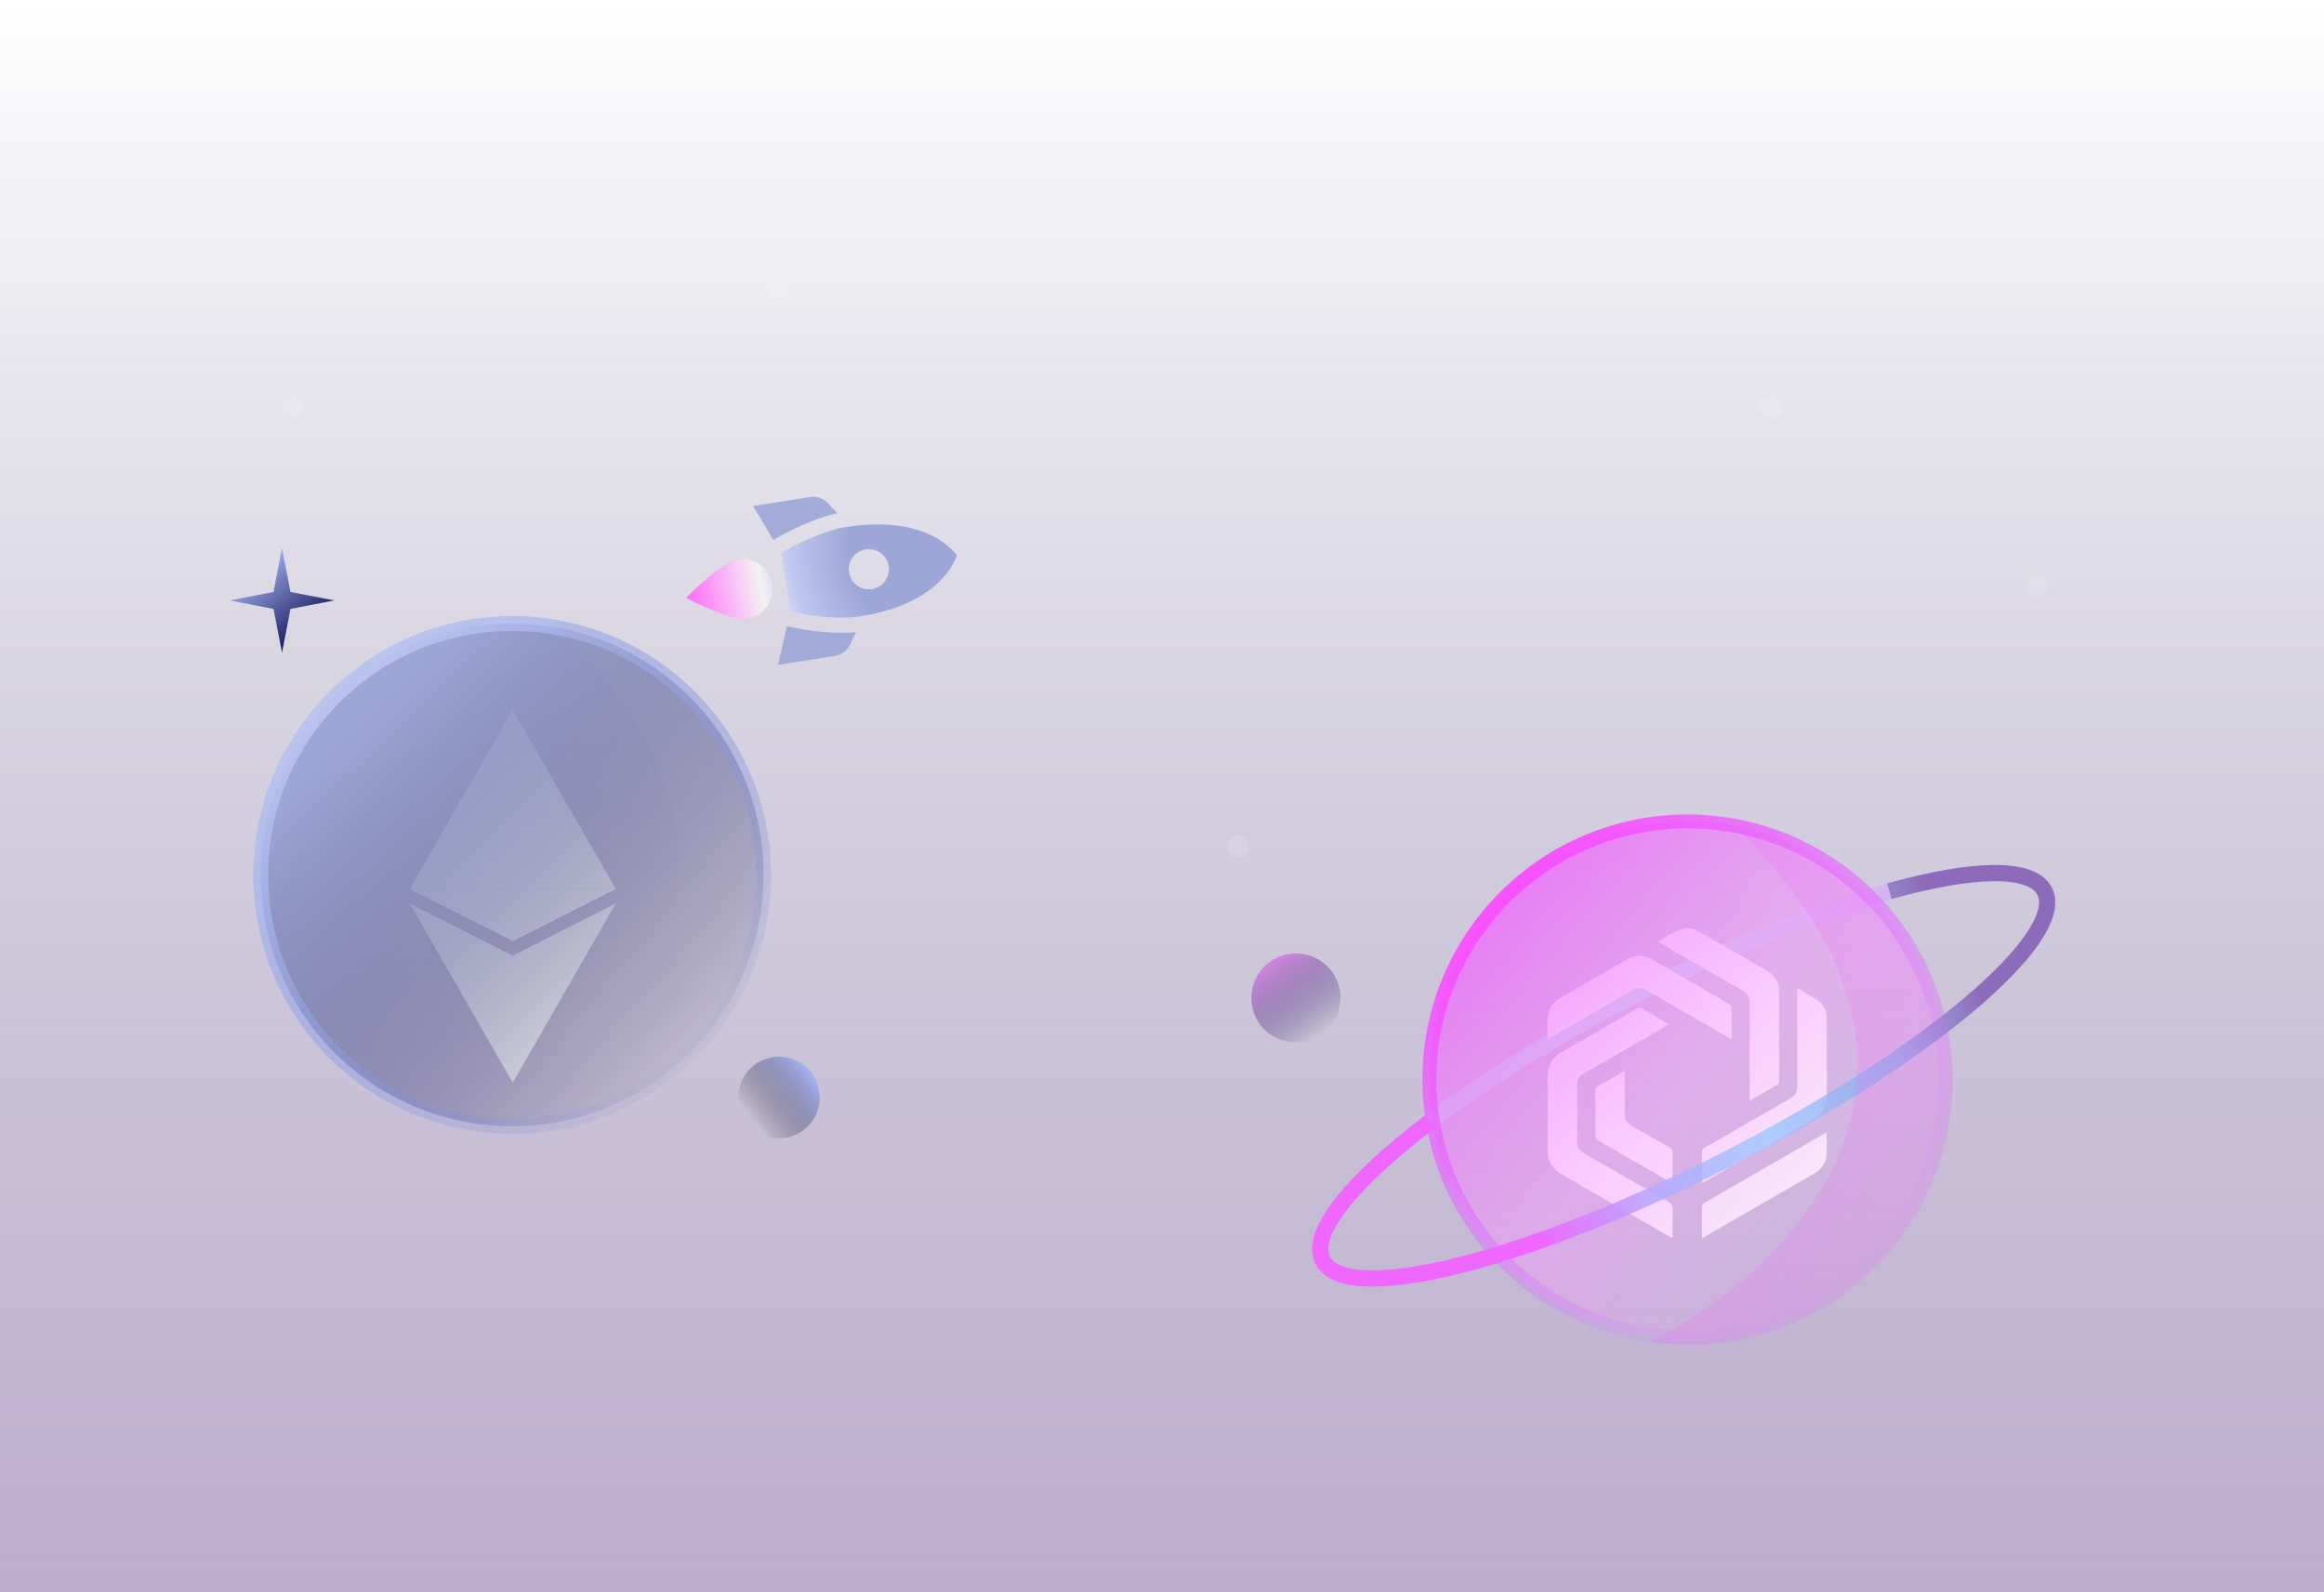 <svg width="445" height="305" viewBox="0 0 445 305" fill="none" xmlns="http://www.w3.org/2000/svg">
<rect width="445" height="305" fill="url(#paint0_linear_4963_200999)"/>
<path d="M151.328 117.133C151.328 117.133 158.908 118.962 164.694 118.053C179.224 115.77 182.609 108.18 183.235 106.372C182.097 104.828 176.536 98.656 162.005 100.939C156.22 101.847 149.565 105.912 149.565 105.912L151.328 117.133ZM146.816 116.229C145.874 117.521 144.494 118.303 143.041 118.531C139.866 119.03 131.382 114.517 131.382 114.517C131.382 114.517 138.074 107.621 141.249 107.122C142.702 106.894 144.255 107.215 145.548 108.156C148.132 110.039 148.698 113.645 146.816 116.229ZM163.25 106.754C164.497 105.042 166.919 104.661 168.632 105.909C170.344 107.156 170.724 109.578 169.477 111.291C168.229 113.003 165.808 113.383 164.095 112.136C162.383 110.888 162.002 108.467 163.25 106.754Z" fill="url(#paint1_diamond_4963_200999)"/>
<path d="M148.085 103.428C148.639 103.093 154.549 99.558 160.322 98.307L158.547 96.394C157.667 95.443 156.37 94.999 155.105 95.197L144.207 96.909L148.085 103.428Z" fill="#9DA7D7" fill-opacity="0.9"/>
<path d="M150.68 119.95C151.31 120.099 158.02 121.651 163.898 121.072L162.795 123.437C162.249 124.612 161.15 125.433 159.886 125.631L148.988 127.343L150.68 119.95Z" fill="#9DA7D7" fill-opacity="0.9"/>
<path d="M54 105L55.626 113.374L64 115L55.626 116.626L54 125L52.374 116.626L44 115L52.374 113.374L54 105Z" fill="url(#paint2_linear_4963_200999)"/>
<path d="M156.374 207.223C157.168 209.138 157.168 211.289 156.374 213.204V213.204C155.581 215.119 154.06 216.641 152.145 217.434V217.434C150.23 218.227 148.078 218.227 146.163 217.434V217.434C144.248 216.641 142.727 215.119 141.934 213.204V213.204C141.14 211.289 141.14 209.138 141.934 207.223V207.223C142.727 205.308 144.248 203.786 146.163 202.993V202.993C148.078 202.2 150.23 202.2 152.145 202.993V202.993C154.06 203.786 155.581 205.308 156.374 207.223V207.223Z" fill="url(#paint3_linear_4963_200999)"/>
<g filter="url(#filter0_d_4963_200999)">
<g filter="url(#filter1_d_4963_200999)">
<path fill-rule="evenodd" clip-rule="evenodd" d="M98.177 203.076L117.915 168.754L98.177 178.765L78.439 168.754L98.177 203.076Z" fill="white"/>
<path d="M78.439 166L98.178 131.678L117.916 166L98.178 166L78.439 166Z" fill="white"/>
<path d="M117.917 165.997L98.179 175.987L78.441 165.997L98.179 165.997L117.917 165.997Z" fill="white"/>
</g>
</g>
<circle cx="98.074" cy="167.562" r="48.139" fill="url(#paint4_linear_4963_200999)" stroke="url(#paint5_linear_4963_200999)" stroke-width="2.846"/>
<path d="M147.134 174.98C151.17 147.906 132.495 122.687 105.422 118.651C155.83 166.517 116.68 203.956 90.805 216.691C117.878 220.728 143.097 202.053 147.134 174.98Z" fill="#ABAAC2" fill-opacity="0.11"/>
<circle cx="149.081" cy="56.081" r="2.081" fill="#FEF4FF" fill-opacity="0.15"/>
<circle cx="56.081" cy="78.081" r="2.081" fill="#FEF4FF" fill-opacity="0.15"/>
<circle cx="339.081" cy="78.081" r="2.081" fill="#FEF4FF" fill-opacity="0.15"/>
<circle cx="390.081" cy="112.081" r="2.081" fill="#FEF4FF" fill-opacity="0.15"/>
<circle cx="237.081" cy="162.081" r="2.081" fill="#FEF4FF" fill-opacity="0.15"/>
<path d="M361.77 170.692C348.343 174.44 331.639 181.094 314.191 190.02C298.431 198.082 284.53 206.737 273.958 214.744" stroke="url(#paint6_linear_4963_200999)" stroke-width="3.109"/>
<g opacity="0.9" clip-path="url(#clip0_4963_200999)">
<path d="M321.209 178.23C322.532 177.582 323.926 177.626 325.209 178.354C329.658 180.889 334.093 183.446 338.505 186.03C339.926 186.865 340.654 188.201 340.658 189.844C340.685 195.602 340.676 201.355 340.658 207.113C340.658 207.326 340.521 207.637 340.348 207.739C338.638 208.76 336.907 209.741 335.029 210.824V209.919C335.029 203.996 335.011 198.079 335.043 192.157C335.047 191.02 334.656 190.288 333.649 189.715C328.486 186.78 323.349 183.793 318.204 180.823C317.982 180.694 317.764 180.556 317.427 180.352C318.75 179.602 319.94 178.847 321.2 178.23H321.209ZM320.264 237.137C319.975 236.99 319.762 236.888 319.553 236.768C312.739 232.839 305.933 228.884 299.097 224.986C297.179 223.894 296.304 222.336 296.326 220.147C296.366 215.495 296.353 210.842 296.331 206.185C296.322 204.085 297.174 202.563 299.021 201.515C303.82 198.785 308.592 196.014 313.365 193.24C313.778 193 314.08 192.96 314.51 193.218C316.157 194.208 317.835 195.153 319.589 196.165C319.256 196.365 319.003 196.516 318.745 196.667C313.578 199.65 308.419 202.642 303.238 205.608C302.391 206.092 301.995 206.722 302.004 207.708C302.031 211.375 302.035 215.042 302.004 218.709C301.995 219.721 302.399 220.365 303.27 220.862C308.735 223.987 314.177 227.148 319.638 230.282C320.099 230.549 320.295 230.824 320.286 231.374C320.246 233.252 320.273 235.135 320.273 237.141L320.264 237.137ZM320.264 226.633C319.789 226.362 319.447 226.171 319.105 225.972C314.772 223.472 310.444 220.964 306.102 218.482C305.631 218.216 305.458 217.927 305.463 217.381C305.494 214.562 305.48 211.743 305.472 208.924C305.472 208.542 305.529 208.281 305.907 208.067C307.505 207.175 309.085 206.243 310.67 205.333C310.786 205.266 310.91 205.217 311.118 205.115V208.281C311.118 209.994 311.145 211.712 311.11 213.426C311.087 214.403 311.465 215.064 312.317 215.543C314.772 216.929 317.196 218.367 319.651 219.748C320.135 220.018 320.281 220.32 320.273 220.853C320.241 222.726 320.259 224.604 320.259 226.629L320.264 226.633ZM315.26 189.63C314.341 189.089 313.556 189.093 312.637 189.63C307.487 192.64 302.315 195.61 297.148 198.594C296.93 198.722 296.704 198.838 296.317 199.047C296.455 197.084 296.033 195.233 296.704 193.44C297.068 192.458 297.751 191.721 298.657 191.198C302.968 188.707 307.274 186.212 311.593 183.735C313.169 182.829 314.777 182.851 316.353 183.762C321.258 186.585 326.159 189.417 331.052 192.259C331.26 192.378 331.522 192.649 331.522 192.854C331.558 194.869 331.544 196.889 331.544 199.051C329.764 198.025 328.121 197.075 326.479 196.125C322.736 193.963 318.985 191.824 315.26 189.63ZM349.733 221.324C349.604 222.908 348.676 224.032 347.304 224.822C342.052 227.841 336.805 230.877 331.558 233.905C329.911 234.855 328.264 235.805 326.612 236.755C326.412 236.87 326.208 236.968 325.937 237.11C325.92 236.835 325.897 236.635 325.897 236.435C325.897 234.695 325.906 232.959 325.888 231.219C325.888 230.824 325.982 230.584 326.346 230.376C333.999 225.972 341.648 221.554 349.293 217.142C349.409 217.075 349.537 217.022 349.755 216.92C349.755 218.465 349.844 219.903 349.733 221.324ZM349.773 210.367C349.759 212.169 348.787 213.435 347.247 214.323C341.262 217.763 335.282 221.221 329.302 224.675C328.21 225.306 327.114 225.932 325.942 226.606C325.924 226.309 325.902 226.114 325.902 225.914C325.902 224.2 325.92 222.482 325.888 220.769C325.88 220.28 326.044 220.023 326.466 219.779C331.904 216.658 337.324 213.501 342.772 210.398C343.739 209.848 344.166 209.168 344.157 208.032C344.117 202.11 344.139 196.188 344.139 190.265V189.231C345.56 190.088 346.891 190.794 348.108 191.655C349.218 192.441 349.777 193.63 349.781 195.002C349.799 200.125 349.813 205.248 349.777 210.371L349.773 210.367Z" fill="white"/>
</g>
<circle cx="8.535" cy="8.535" r="8.535" transform="matrix(-0.048 -0.999 -0.999 0.048 257.081 199.259)" fill="url(#paint7_linear_4963_200999)"/>
<circle cx="323.121" cy="206.75" r="49.417" fill="url(#paint8_linear_4963_200999)" fill-opacity="0.7" stroke="url(#paint9_linear_4963_200999)" stroke-width="2.665"/>
<path d="M361.772 170.692C377.716 166.242 389.038 165.888 391.496 170.692C396.023 179.542 368.754 202.545 330.588 222.069C292.422 241.594 257.812 250.247 253.284 241.397C250.626 236.201 258.928 226.127 273.959 214.743" stroke="url(#paint10_linear_4963_200999)" stroke-width="3.109"/>
<path d="M373.36 214.344C377.493 186.622 358.371 160.799 330.649 156.666C382.264 205.679 342.177 244.014 315.682 257.055C343.403 261.188 369.227 242.066 373.36 214.344Z" fill="#F15BFF" fill-opacity="0.17"/>
<defs>
<filter id="filter0_d_4963_200999" x="70.374" y="126.934" width="55.608" height="87.528" filterUnits="userSpaceOnUse" color-interpolation-filters="sRGB">
<feFlood flood-opacity="0" result="BackgroundImageFix"/>
<feColorMatrix in="SourceAlpha" type="matrix" values="0 0 0 0 0 0 0 0 0 0 0 0 0 0 0 0 0 0 127 0" result="hardAlpha"/>
<feOffset dy="3.321"/>
<feGaussianBlur stdDeviation="4.032"/>
<feComposite in2="hardAlpha" operator="out"/>
<feColorMatrix type="matrix" values="0 0 0 0 0 0 0 0 0 0 0 0 0 0 0 0 0 0 1 0"/>
<feBlend mode="normal" in2="BackgroundImageFix" result="effect1_dropShadow_4963_200999"/>
<feBlend mode="normal" in="SourceGraphic" in2="effect1_dropShadow_4963_200999" result="shape"/>
</filter>
<filter id="filter1_d_4963_200999" x="77.49" y="131.678" width="41.376" height="73.296" filterUnits="userSpaceOnUse" color-interpolation-filters="sRGB">
<feFlood flood-opacity="0" result="BackgroundImageFix"/>
<feColorMatrix in="SourceAlpha" type="matrix" values="0 0 0 0 0 0 0 0 0 0 0 0 0 0 0 0 0 0 127 0" result="hardAlpha"/>
<feOffset dy="0.949"/>
<feGaussianBlur stdDeviation="0.474"/>
<feComposite in2="hardAlpha" operator="out"/>
<feColorMatrix type="matrix" values="0 0 0 0 0 0 0 0 0 0 0 0 0 0 0 0 0 0 0.25 0"/>
<feBlend mode="normal" in2="BackgroundImageFix" result="effect1_dropShadow_4963_200999"/>
<feBlend mode="normal" in="SourceGraphic" in2="effect1_dropShadow_4963_200999" result="shape"/>
</filter>
<linearGradient id="paint0_linear_4963_200999" x1="222.5" y1="0" x2="222.5" y2="305" gradientUnits="userSpaceOnUse">
<stop stop-color="#01003F" stop-opacity="0"/>
<stop offset="1" stop-color="#6B4292" stop-opacity="0.432"/>
</linearGradient>
<radialGradient id="paint1_diamond_4963_200999" cx="0" cy="0" r="1" gradientUnits="userSpaceOnUse" gradientTransform="translate(173.586 106.475) rotate(168.859) scale(42.396 55.318)">
<stop offset="0.258" stop-color="#9DA7D7"/>
<stop offset="0.52" stop-color="#BEC7EF"/>
<stop offset="0.672" stop-color="#F3F3F3"/>
<stop offset="1" stop-color="#FF6FF9"/>
</radialGradient>
<linearGradient id="paint2_linear_4963_200999" x1="48.6" y1="108.2" x2="58.8" y2="121.3" gradientUnits="userSpaceOnUse">
<stop stop-color="#A2B0EF"/>
<stop offset="1" stop-color="#181B5C"/>
</linearGradient>
<linearGradient id="paint3_linear_4963_200999" x1="154.906" y1="205.645" x2="143.825" y2="214.274" gradientUnits="userSpaceOnUse">
<stop stop-color="#A2B0EF"/>
<stop offset="1" stop-color="#1B1625" stop-opacity="0"/>
</linearGradient>
<linearGradient id="paint4_linear_4963_200999" x1="65.054" y1="131.753" x2="137.451" y2="206.161" gradientUnits="userSpaceOnUse">
<stop offset="0.073" stop-color="#9CA7D7"/>
<stop offset="0.969" stop-color="#01003F" stop-opacity="0"/>
</linearGradient>
<linearGradient id="paint5_linear_4963_200999" x1="67" y1="127.017" x2="136.284" y2="203.372" gradientUnits="userSpaceOnUse">
<stop stop-color="#BCC6EF"/>
<stop offset="1" stop-color="#5E79DB" stop-opacity="0"/>
</linearGradient>
<linearGradient id="paint6_linear_4963_200999" x1="320.043" y1="185.761" x2="344.807" y2="208.415" gradientUnits="userSpaceOnUse">
<stop stop-color="#B6FFFB" stop-opacity="0.5"/>
<stop offset="1" stop-color="#F269FF" stop-opacity="0.74"/>
</linearGradient>
<linearGradient id="paint7_linear_4963_200999" x1="5.982" y1="-3.502" x2="22.831" y2="6.955" gradientUnits="userSpaceOnUse">
<stop stop-color="#01003F" stop-opacity="0"/>
<stop offset="1" stop-color="#F191FA"/>
</linearGradient>
<linearGradient id="paint8_linear_4963_200999" x1="289.31" y1="170.082" x2="363.441" y2="246.273" gradientUnits="userSpaceOnUse">
<stop stop-color="#F15BFF"/>
<stop offset="0.474" stop-color="#F698FF" stop-opacity="0.66"/>
<stop offset="0.969" stop-color="#F698FF" stop-opacity="0"/>
</linearGradient>
<linearGradient id="paint9_linear_4963_200999" x1="291.303" y1="165.233" x2="362.246" y2="243.417" gradientUnits="userSpaceOnUse">
<stop stop-color="#FB4AFF" stop-opacity="0.97"/>
<stop offset="1" stop-color="#BF98FF" stop-opacity="0"/>
</linearGradient>
<linearGradient id="paint10_linear_4963_200999" x1="287.965" y1="225.628" x2="374.028" y2="180.32" gradientUnits="userSpaceOnUse">
<stop stop-color="#F067FF"/>
<stop offset="0.26" stop-color="#B2ACFF" stop-opacity="0.843"/>
<stop offset="0.495" stop-color="#99C8FF" stop-opacity="0.78"/>
<stop offset="0.797" stop-color="#96A9E8" stop-opacity="0.853"/>
<stop offset="1" stop-color="#8E6BBA"/>
</linearGradient>
<clipPath id="clip0_4963_200999">
<rect width="64.187" height="64.187" fill="white" transform="translate(290.962 175.1)"/>
</clipPath>
</defs>
</svg>
